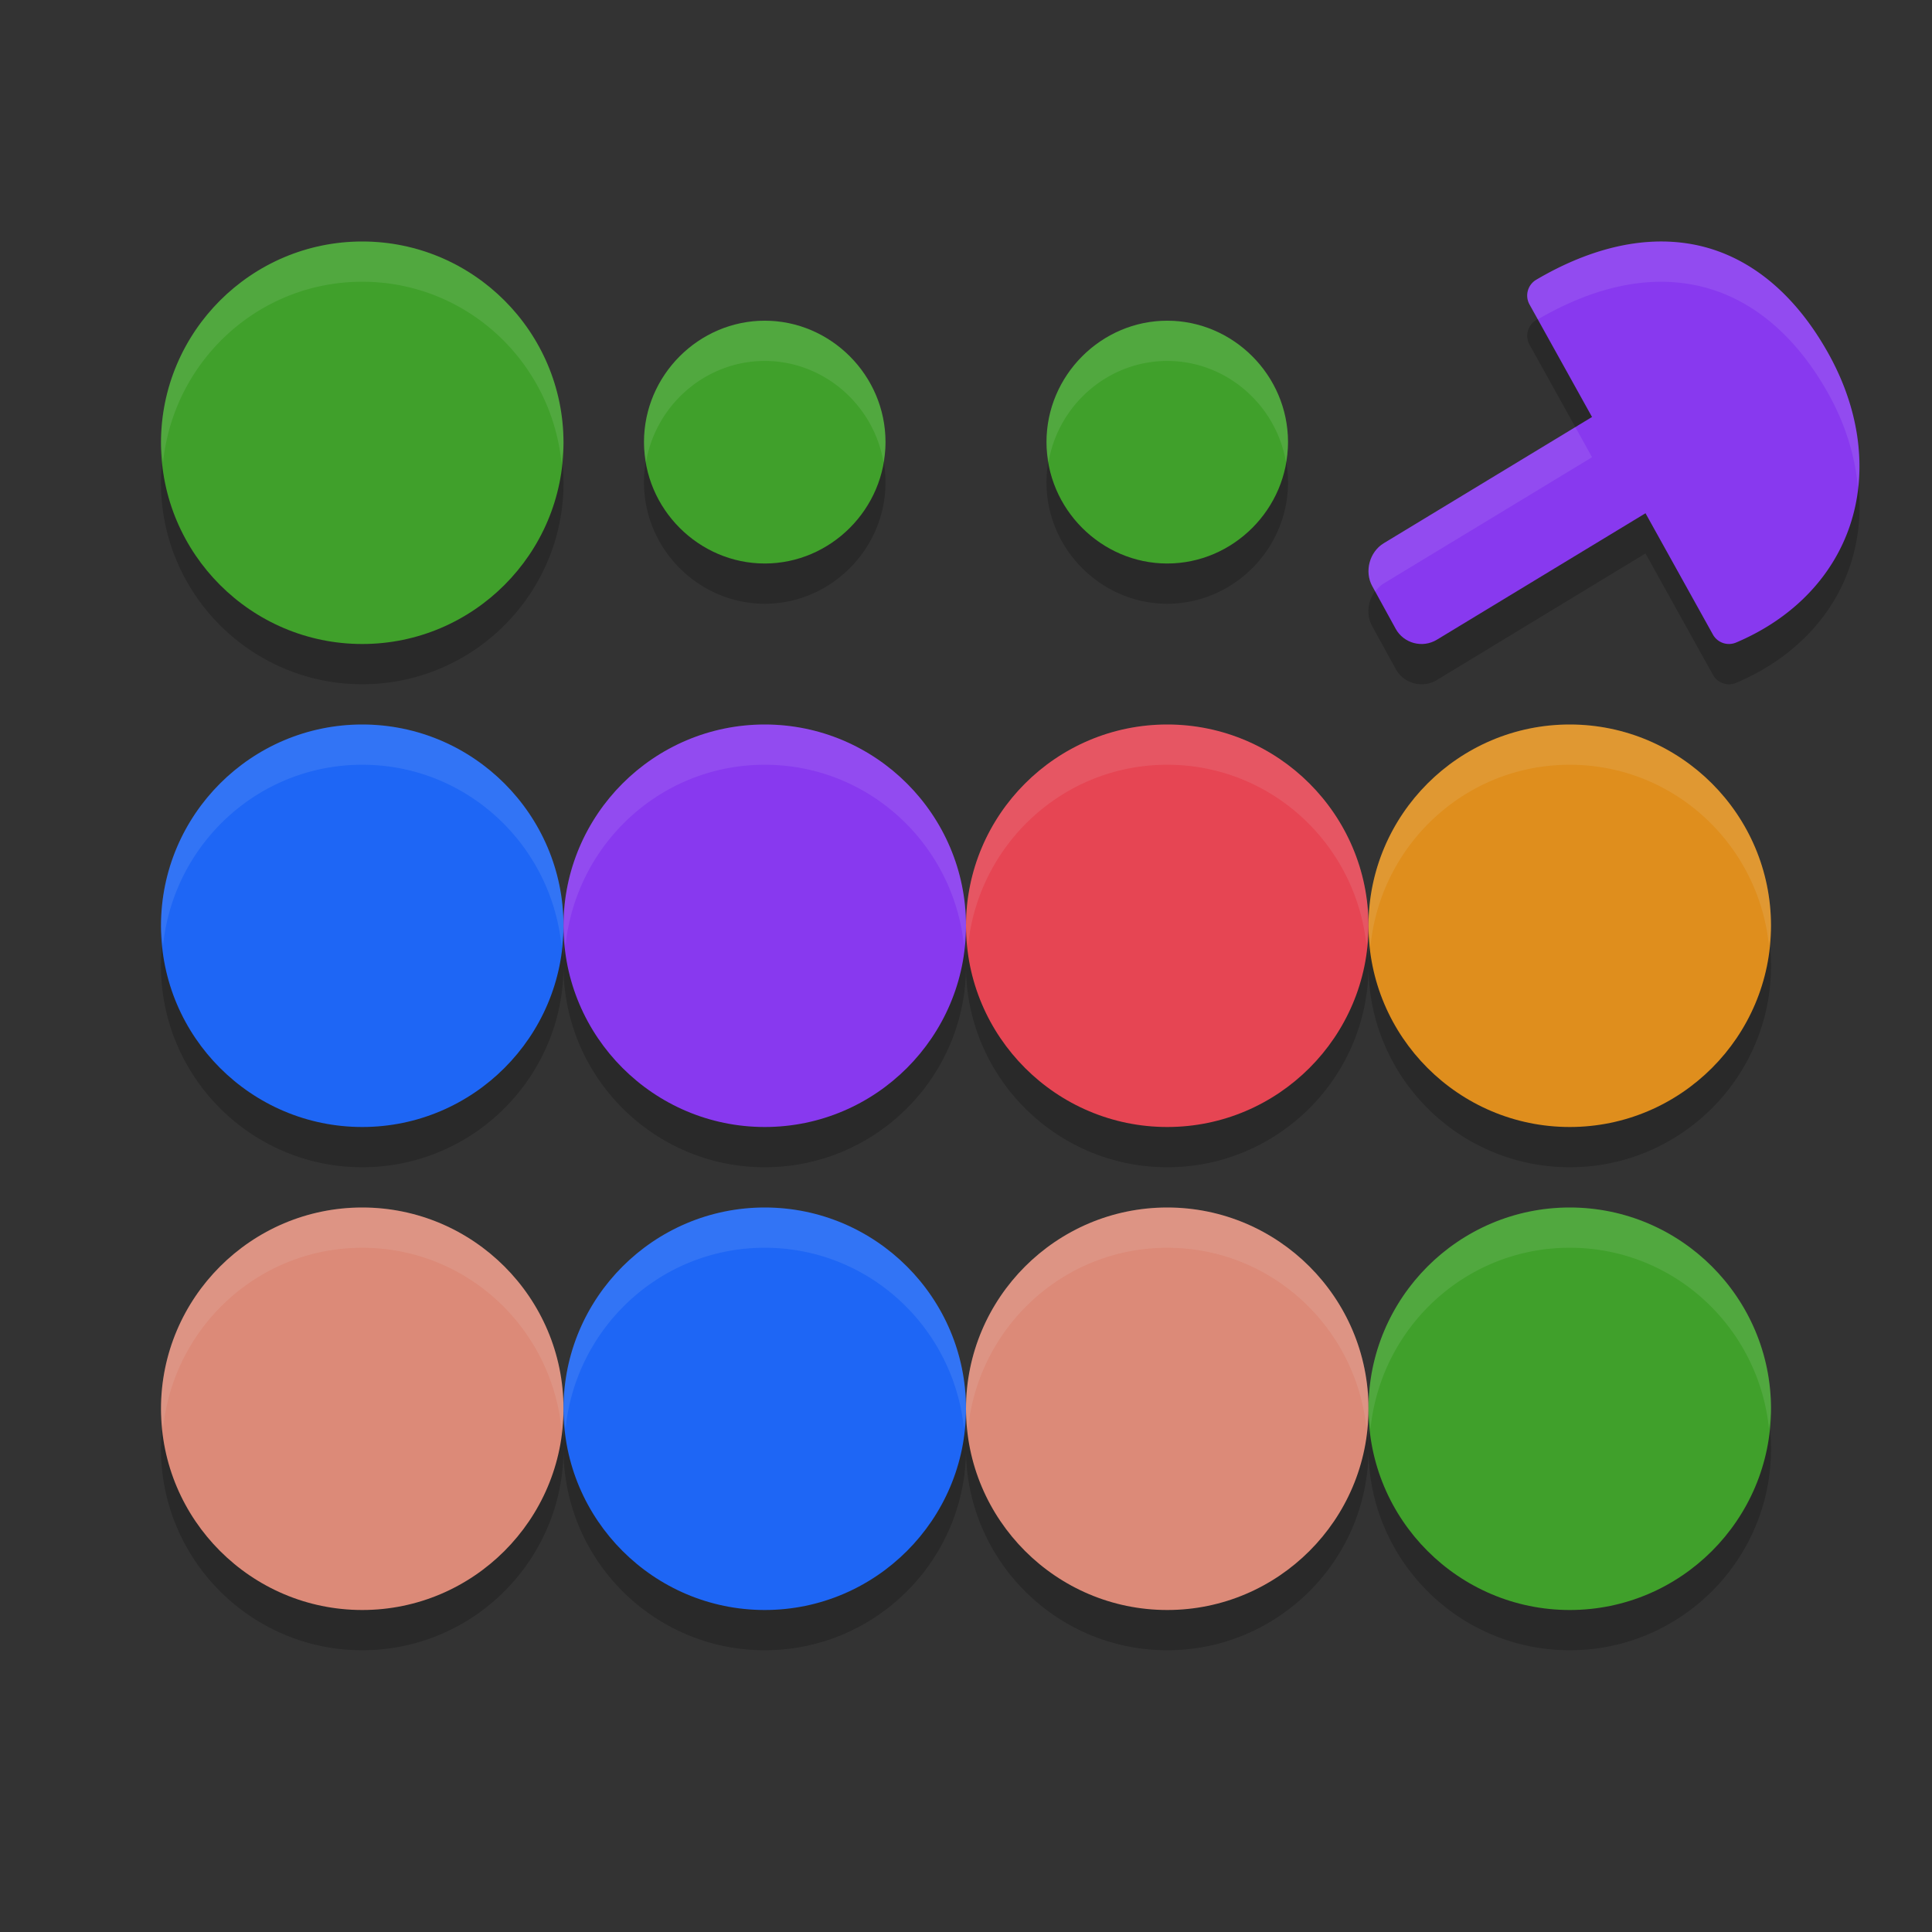 <svg xmlns="http://www.w3.org/2000/svg" width="24" height="24" version="1">
 <rect width="100%" height="100%" fill="#333333" stroke="none"/>
 <path style="opacity:0.2" d="M 4.5,3.5 C 3.122,3.5 2,4.622 2,6 2,7.378 3.122,8.5 4.5,8.5 5.878,8.5 7,7.378 7,6 7,4.622 5.878,3.5 4.5,3.5 Z M 20.545,3.502 C 20.054,3.521 19.557,3.696 19.084,3.975 A 0.228,0.228 0 0 0 19,4.281 l 0.777,1.398 -2.588,1.568 C 17.011,7.356 16.946,7.599 17.047,7.781 l 0.291,0.529 c 0.1,0.183 0.334,0.245 0.512,0.137 L 20.441,6.875 21.279,8.383 a 0.228,0.228 0 0 0 0.287,0.1 C 22.298,8.173 22.797,7.628 22.998,6.979 23.199,6.329 23.103,5.585 22.707,4.881 22.265,4.095 21.675,3.658 21.031,3.537 20.87,3.507 20.708,3.495 20.545,3.502 Z M 9.5,4.484 C 8.682,4.484 8,5.161 8,5.992 8,6.823 8.682,7.5 9.5,7.5 10.318,7.5 11,6.823 11,5.992 11,5.161 10.318,4.484 9.5,4.484 Z m 5,0 c -0.818,0 -1.5,0.677 -1.5,1.508 C 13,6.823 13.682,7.5 14.5,7.5 15.318,7.5 16,6.823 16,5.992 16,5.161 15.318,4.484 14.5,4.484 Z M 4.5,9.5 C 3.122,9.5 2,10.622 2,12 2,13.378 3.122,14.5 4.5,14.5 5.878,14.5 7,13.378 7,12 7,10.622 5.878,9.5 4.5,9.5 Z M 7,12 c 0,1.378 1.122,2.5 2.5,2.5 C 10.878,14.5 12,13.378 12,12 12,10.622 10.878,9.5 9.5,9.5 8.122,9.5 7,10.622 7,12 Z m 5,0 c 0,1.378 1.122,2.5 2.5,2.5 C 15.878,14.5 17,13.378 17,12 17,10.622 15.878,9.5 14.5,9.5 13.122,9.5 12,10.622 12,12 Z m 5,0 c 0,1.378 1.122,2.5 2.5,2.5 C 20.878,14.5 22,13.378 22,12 22,10.622 20.878,9.5 19.5,9.5 18.122,9.5 17,10.622 17,12 Z M 4.5,15.5 C 3.122,15.5 2,16.622 2,18 2,19.378 3.122,20.5 4.5,20.5 5.878,20.5 7,19.378 7,18 7,16.622 5.878,15.5 4.5,15.5 Z M 7,18 c 0,1.378 1.122,2.5 2.5,2.5 C 10.878,20.5 12,19.378 12,18 12,16.622 10.878,15.5 9.5,15.5 8.122,15.5 7,16.622 7,18 Z m 5,0 c 0,1.378 1.122,2.5 2.5,2.5 1.378,0 2.5,-1.122 2.5,-2.5 0,-1.378 -1.122,-2.5 -2.5,-2.5 -1.378,0 -2.5,1.122 -2.5,2.5 z m 5,0 c 0,1.378 1.122,2.5 2.5,2.5 1.378,0 2.5,-1.122 2.5,-2.5 0,-1.378 -1.122,-2.5 -2.5,-2.5 -1.378,0 -2.5,1.122 -2.5,2.5 z"/>
 <path style="fill:#8839ef" d="M 21.473,4.599 C 21.372,4.417 21.139,4.354 20.961,4.462 l -3.771,2.286 c -0.178,0.108 -0.243,0.352 -0.143,0.534 l 0.29,0.528 c 0.1,0.183 0.334,0.245 0.512,0.137 l 3.771,-2.286 C 21.799,5.553 21.863,5.31 21.763,5.127 Z"/>
 <path style="fill:#8839ef" d="M 21.032,3.036 C 20.388,2.916 19.715,3.104 19.084,3.475 a 0.228,0.228 0 0 0 -0.084,0.307 l 2.278,4.1 a 0.228,0.228 0 0 0 0.288,0.1 c 0.732,-0.31 1.23,-0.854 1.431,-1.504 0.201,-0.649 0.106,-1.393 -0.29,-2.097 C 22.266,3.595 21.676,3.157 21.032,3.036 Z"/>
 <path style="fill:#40a02b" d="M 9.5,3.984 C 8.682,3.984 8,4.661 8,5.492 8,6.323 8.682,7 9.5,7 10.318,7 11,6.323 11,5.492 11,4.661 10.318,3.984 9.5,3.984 Z"/>
 <path style="fill:#1e66f5" d="M 4.5,9 C 3.122,9 2,10.122 2,11.5 2,12.878 3.122,14 4.5,14 5.878,14 7,12.878 7,11.5 7,10.122 5.878,9 4.5,9 Z"/>
 <path style="fill:#8839ef" d="M 9.5,9 C 8.122,9 7,10.122 7,11.5 7,12.878 8.122,14 9.5,14 10.878,14 12,12.878 12,11.5 12,10.122 10.878,9 9.5,9 Z"/>
 <path style="fill:#dc8a78" d="M 14.5,15 C 13.122,15 12,16.122 12,17.5 12,18.878 13.122,20 14.5,20 15.878,20 17,18.878 17,17.5 17,16.122 15.878,15 14.5,15 Z"/>
 <path style="fill:#df8e1d" d="M 19.5,9 C 18.122,9 17,10.122 17,11.5 17,12.878 18.122,14 19.5,14 20.878,14 22,12.878 22,11.5 22,10.122 20.878,9 19.5,9 Z"/>
 <path style="fill:#dc8a78" d="M 4.5,15 C 3.122,15 2,16.122 2,17.5 2,18.878 3.122,20 4.5,20 5.878,20 7,18.878 7,17.5 7,16.122 5.878,15 4.5,15 Z"/>
 <path style="fill:#e64553" d="M 14.5,9 C 13.122,9 12,10.122 12,11.5 12,12.878 13.122,14 14.5,14 15.878,14 17,12.878 17,11.5 17,10.122 15.878,9 14.5,9 Z"/>
 <path style="fill:#40a02b" d="m 19.5,15 c -1.378,0 -2.5,1.122 -2.5,2.5 0,1.378 1.122,2.5 2.5,2.5 1.378,0 2.5,-1.122 2.5,-2.5 0,-1.378 -1.122,-2.5 -2.5,-2.5 z"/>
 <path style="fill:#1e66f5" d="M 9.5,15 C 8.122,15 7,16.122 7,17.5 7,18.878 8.122,20 9.5,20 10.878,20 12,18.878 12,17.5 12,16.122 10.878,15 9.5,15 Z"/>
 <path style="fill:#40a02b" d="M 4.5,3 C 3.122,3 2,4.122 2,5.5 2,6.878 3.122,8 4.5,8 5.878,8 7,6.878 7,5.5 7,4.122 5.878,3 4.5,3 Z"/>
 <path style="fill:#40a02b" d="m 14.5,3.984 c -0.818,0 -1.5,0.677 -1.5,1.508 C 13,6.323 13.682,7 14.5,7 15.318,7 16,6.323 16,5.492 16,4.661 15.318,3.984 14.5,3.984 Z"/>
 <path style="opacity:0.1;fill:#eff1f5" d="M 4.5 3 C 3.122 3 2 4.122 2 5.5 C 2 5.585 2.017 5.667 2.025 5.75 C 2.153 4.49 3.207 3.5 4.5 3.5 C 5.793 3.5 6.847 4.49 6.975 5.75 C 6.983 5.667 7 5.585 7 5.5 C 7 4.122 5.878 3 4.5 3 z M 20.545 3.002 C 20.054 3.021 19.557 3.196 19.084 3.475 A 0.228 0.228 0 0 0 19 3.781 L 19.104 3.967 C 19.571 3.695 20.061 3.521 20.545 3.502 C 20.708 3.495 20.87 3.507 21.031 3.537 C 21.675 3.658 22.265 4.095 22.707 4.881 C 22.924 5.266 23.043 5.663 23.08 6.051 C 23.139 5.513 23.019 4.935 22.707 4.381 C 22.265 3.595 21.675 3.158 21.031 3.037 C 20.87 3.007 20.708 2.995 20.545 3.002 z M 9.5 3.984 C 8.682 3.984 8 4.661 8 5.492 C 8 5.578 8.011 5.66 8.025 5.742 C 8.146 5.03 8.766 4.484 9.5 4.484 C 10.234 4.484 10.854 5.03 10.975 5.742 C 10.989 5.66 11 5.578 11 5.492 C 11 4.661 10.318 3.984 9.5 3.984 z M 14.5 3.984 C 13.682 3.984 13 4.661 13 5.492 C 13 5.578 13.011 5.66 13.025 5.742 C 13.146 5.03 13.766 4.484 14.5 4.484 C 15.234 4.484 15.854 5.03 15.975 5.742 C 15.989 5.66 16 5.578 16 5.492 C 16 4.661 15.318 3.984 14.5 3.984 z M 19.57 5.307 L 17.189 6.748 C 17.011 6.856 16.946 7.099 17.047 7.281 L 17.084 7.348 C 17.113 7.309 17.147 7.274 17.189 7.248 L 19.777 5.68 L 19.57 5.307 z M 4.5 9 C 3.122 9 2 10.122 2 11.5 C 2 11.585 2.017 11.667 2.025 11.75 C 2.153 10.49 3.207 9.5 4.5 9.5 C 5.793 9.5 6.847 10.49 6.975 11.75 C 6.983 11.667 7 11.585 7 11.5 C 7 10.122 5.878 9 4.5 9 z M 7 11.5 C 7 11.585 7.017 11.667 7.025 11.75 C 7.153 10.49 8.207 9.5 9.5 9.5 C 10.793 9.5 11.847 10.49 11.975 11.75 C 11.983 11.667 12 11.585 12 11.5 C 12 10.122 10.878 9 9.5 9 C 8.122 9 7 10.122 7 11.5 z M 12 11.5 C 12 11.585 12.017 11.667 12.025 11.75 C 12.153 10.49 13.207 9.5 14.5 9.5 C 15.793 9.5 16.847 10.49 16.975 11.75 C 16.983 11.667 17 11.585 17 11.5 C 17 10.122 15.878 9 14.5 9 C 13.122 9 12 10.122 12 11.5 z M 17 11.5 C 17 11.585 17.017 11.667 17.025 11.75 C 17.153 10.49 18.207 9.5 19.5 9.5 C 20.793 9.5 21.847 10.49 21.975 11.75 C 21.983 11.667 22 11.585 22 11.5 C 22 10.122 20.878 9 19.5 9 C 18.122 9 17 10.122 17 11.5 z M 4.5 15 C 3.122 15 2 16.122 2 17.5 C 2 17.585 2.017 17.667 2.025 17.75 C 2.153 16.49 3.207 15.5 4.5 15.5 C 5.793 15.5 6.847 16.49 6.975 17.75 C 6.983 17.667 7 17.585 7 17.5 C 7 16.122 5.878 15 4.5 15 z M 7 17.5 C 7 17.585 7.017 17.667 7.025 17.75 C 7.153 16.49 8.207 15.5 9.5 15.5 C 10.793 15.5 11.847 16.49 11.975 17.75 C 11.983 17.667 12 17.585 12 17.5 C 12 16.122 10.878 15 9.5 15 C 8.122 15 7 16.122 7 17.5 z M 12 17.5 C 12 17.585 12.017 17.667 12.025 17.75 C 12.153 16.49 13.207 15.5 14.5 15.5 C 15.793 15.5 16.847 16.49 16.975 17.75 C 16.983 17.667 17 17.585 17 17.5 C 17 16.122 15.878 15 14.5 15 C 13.122 15 12 16.122 12 17.5 z M 17 17.5 C 17 17.585 17.017 17.667 17.025 17.75 C 17.153 16.49 18.207 15.5 19.5 15.5 C 20.793 15.5 21.847 16.49 21.975 17.75 C 21.983 17.667 22 17.585 22 17.5 C 22 16.122 20.878 15 19.5 15 C 18.122 15 17 16.122 17 17.5 z"/>
</svg>
